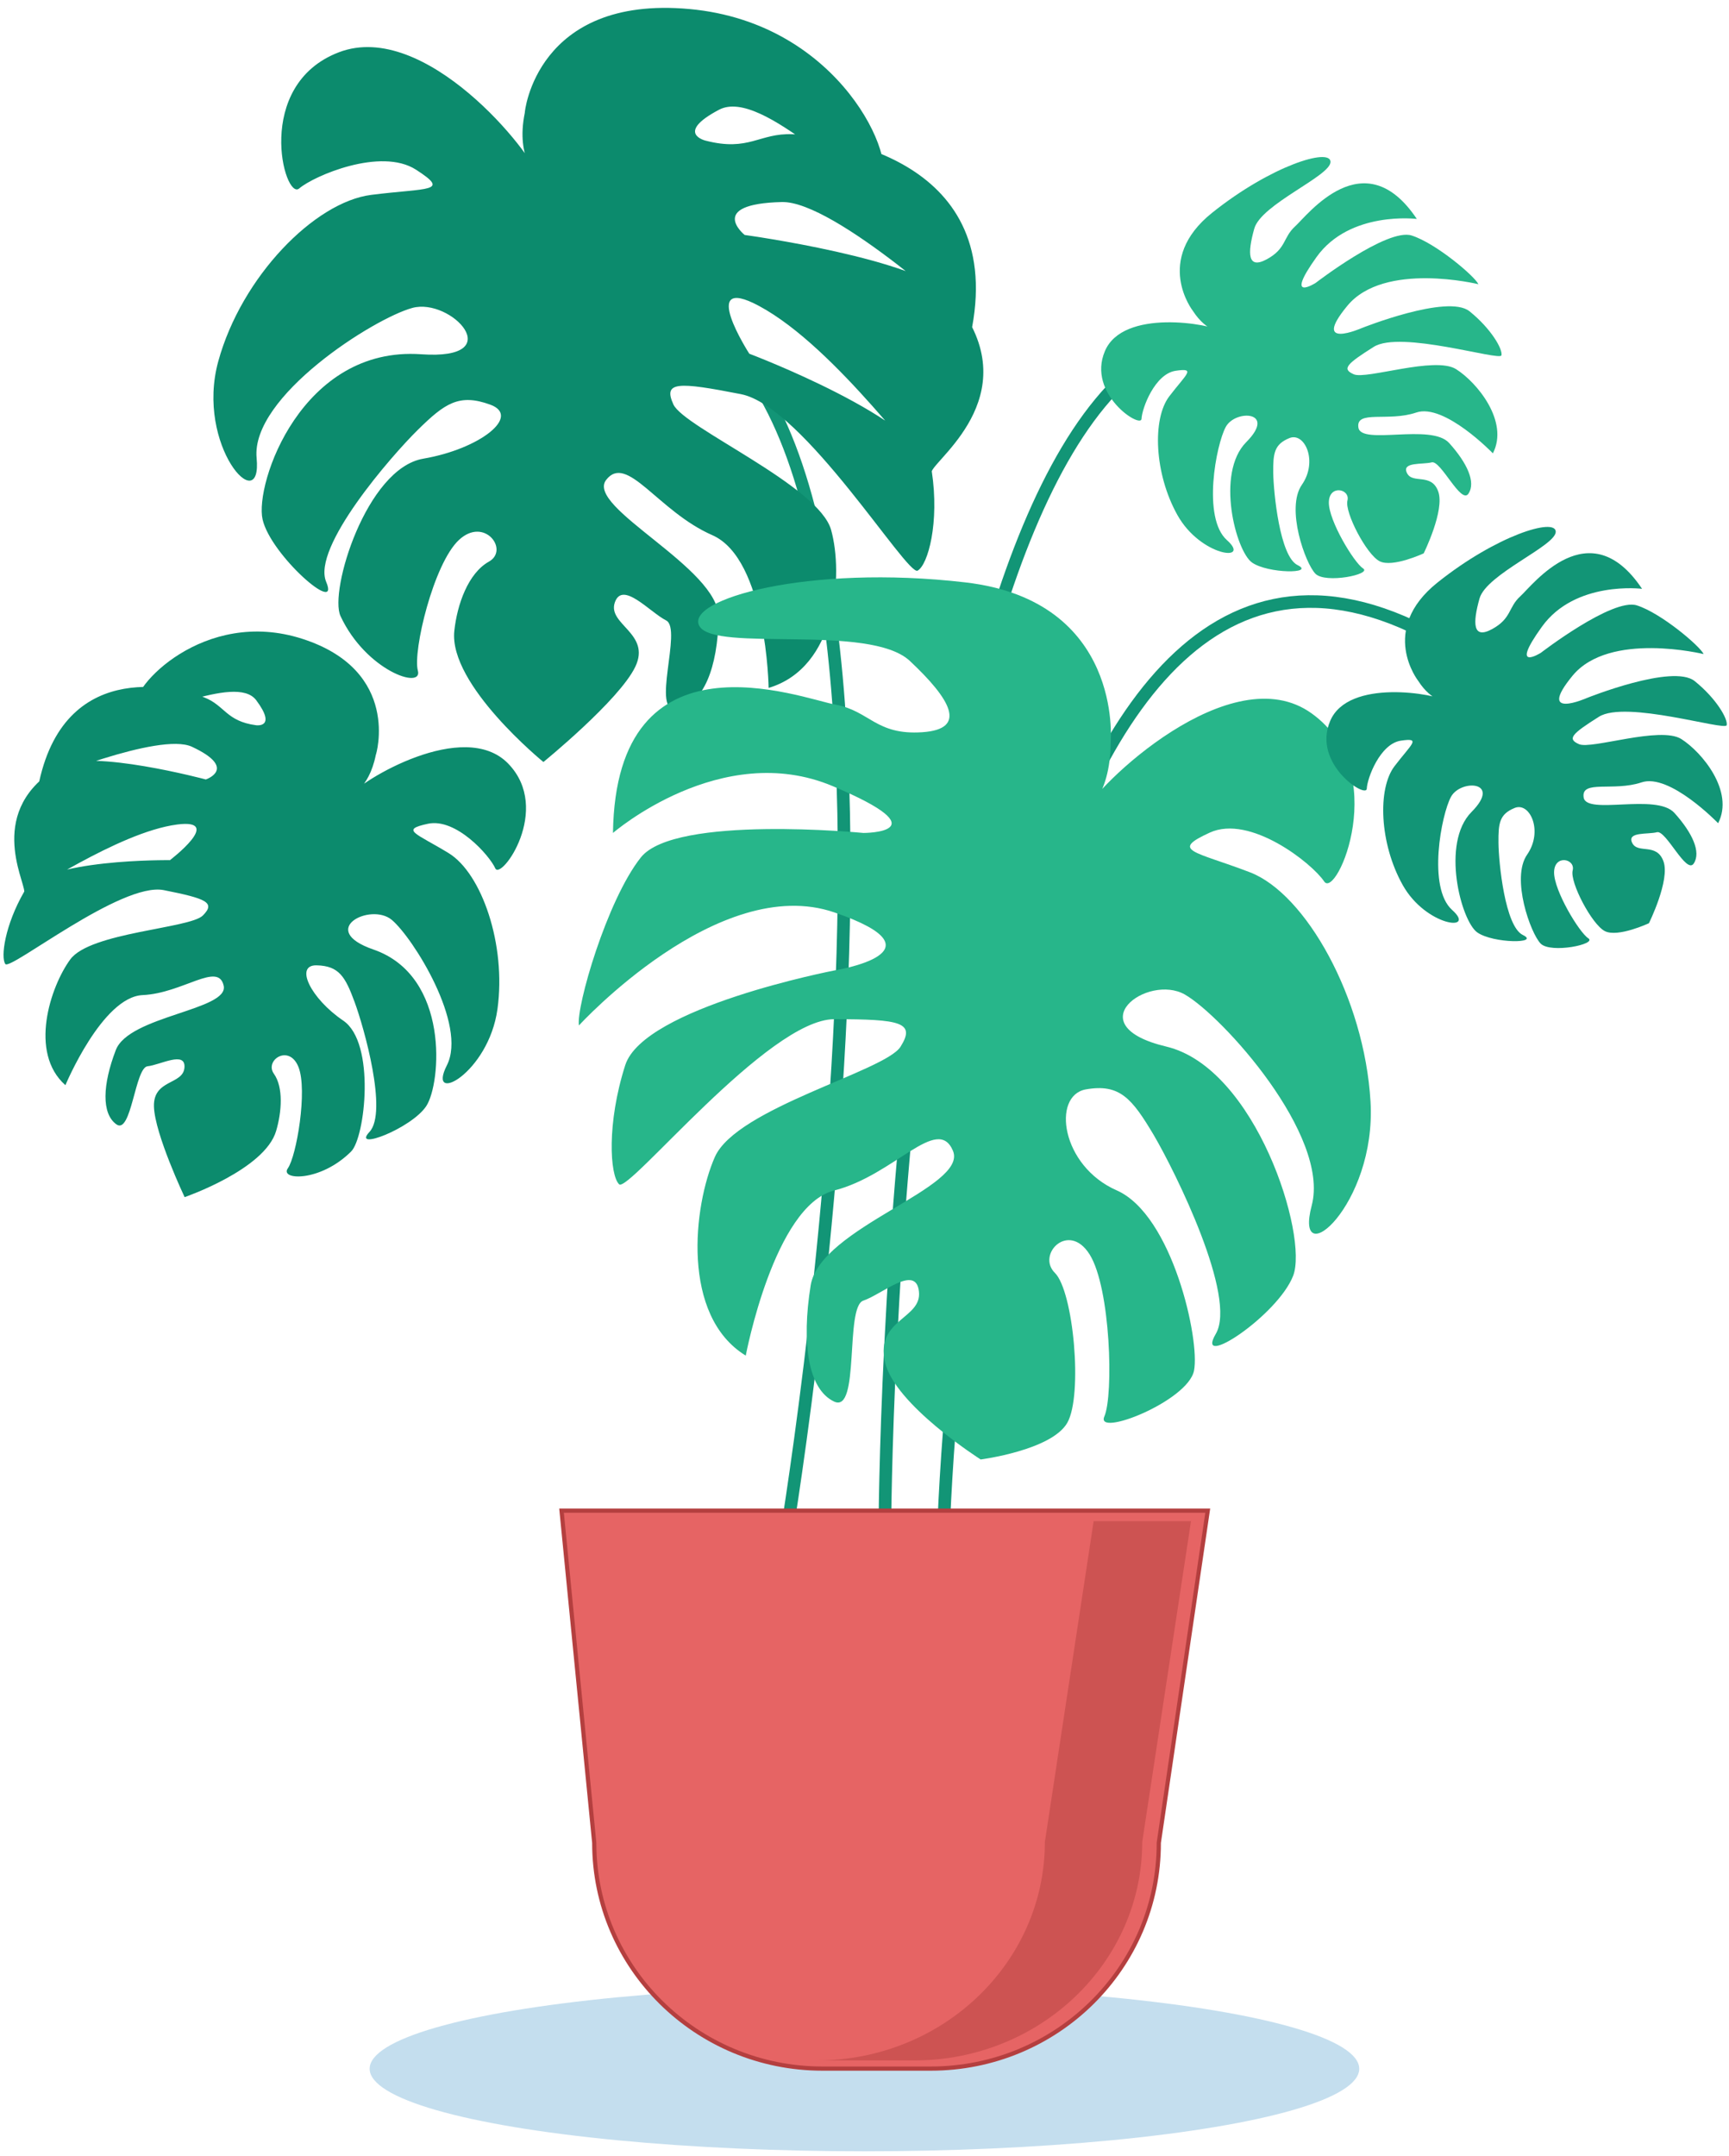 <svg width="142" height="177" viewBox="0 0 142 177" fill="none" xmlns="http://www.w3.org/2000/svg">
    <ellipse cx="70.995" cy="169.829" rx="40.637" ry="6.773" fill="#C4DEEE"/>
    <path d="M64.395 127.113C64.395 127.113 80.77 30.922 53.87 25.097" stroke="#129576" stroke-width="1.036" stroke-miterlimit="10"/>
    <path d="M72.674 125.348C72.674 125.348 72.98 29.021 100.383 27.256" stroke="#129576" stroke-width="1.036" stroke-miterlimit="10"/>
    <path d="M77.501 125.348C77.501 125.348 80.296 33.291 116.865 51.853" stroke="#129576" stroke-width="1.036" stroke-miterlimit="10"/>
    <path d="M30.866 61.965C30.881 61.995 32.974 55.068 24.832 52.443C16.736 49.832 10.626 56.517 11.176 58.011C11.726 59.505 19.318 55.174 21.044 57.483C22.77 59.792 21.029 59.535 21.029 59.535C18.554 59.203 18.478 57.906 16.752 57.242C15.026 56.578 5.494 53.74 3.218 64.168C3.218 64.168 13.086 60.064 15.759 61.301C19.578 63.082 16.904 63.987 16.904 63.987C16.904 63.987 7.434 61.452 4.929 62.901C-1.197 66.432 2.011 72.242 1.996 73.208C2.225 73.6 9.603 68.334 14.552 67.685C18.447 67.187 13.956 70.612 13.956 70.612C13.956 70.612 3.554 70.477 1.981 73.208C0.407 75.939 0.041 78.581 0.438 79.139C0.835 79.697 9.97 72.378 13.452 73.072C16.935 73.766 17.729 74.083 16.66 75.155C15.591 76.226 7.403 76.528 5.769 78.762C4.135 80.995 2.347 86.413 5.372 89.084C5.372 89.084 8.396 81.84 11.711 81.689C15.026 81.538 17.928 78.912 18.371 80.92C18.814 82.927 10.596 83.379 9.511 86.201C8.427 89.024 8.32 91.408 9.557 92.298C10.794 93.189 11.085 87.635 12.123 87.53C13.162 87.424 15.27 86.232 15.148 87.65C15.026 89.069 12.582 88.586 12.643 90.835C12.704 93.083 15.163 98.275 15.163 98.275C15.163 98.275 21.747 96.011 22.678 92.842C23.137 91.287 23.29 89.265 22.495 88.148C21.701 87.031 23.748 85.673 24.512 87.59C25.275 89.507 24.343 94.924 23.641 95.905C22.938 96.886 26.284 97.067 28.834 94.532C29.995 93.385 30.866 85.598 28.193 83.787C25.52 81.976 24.16 79.199 26.009 79.245C27.857 79.29 28.361 80.195 29.125 82.263C29.888 84.33 31.859 91.287 30.347 92.917C28.834 94.532 33.784 92.645 35.006 90.804C36.228 88.963 36.961 80.12 30.668 77.947C25.993 76.332 30.438 74.053 32.18 75.517C33.921 76.981 38.397 84.119 36.701 87.454C35.006 90.789 40.123 88.133 40.856 82.836C41.589 77.539 39.558 71.699 36.854 70.039C34.135 68.379 32.837 68.122 35.143 67.624C37.45 67.126 40.199 70.22 40.673 71.276C41.131 72.333 45.377 66.447 41.742 62.69C38.106 58.932 29.613 64.078 28.666 65.376C28.651 65.376 30.286 64.863 30.866 61.965Z" fill="#0C8B6D"/>
    <path d="M43.102 9.252C43.071 9.282 44.018 -0.406 56.62 0.741C69.176 1.888 73.866 13.402 72.293 14.957C70.719 16.511 62.7 7.079 59.049 9.011C55.398 10.942 57.949 11.546 57.949 11.546C61.523 12.466 62.348 10.912 65.083 11.018C67.817 11.123 82.451 12.738 79.838 26.863C79.838 26.863 68.565 16.481 64.212 16.586C57.995 16.737 61.157 19.288 61.157 19.288C61.157 19.288 75.546 21.25 78.173 24.373C84.635 32.04 77.013 37.488 76.524 38.68C75.989 39.042 68.779 28.569 62.333 25.113C57.262 22.396 61.539 29.037 61.539 29.037C61.539 29.037 75.882 34.454 76.524 38.68C77.165 42.905 76.218 46.361 75.363 46.844C74.507 47.327 66.014 33.368 60.851 32.357C55.688 31.346 54.436 31.3 55.306 33.202C56.177 35.103 67.252 39.872 68.26 43.509C69.268 47.146 68.733 54.797 63.127 56.472C63.127 56.472 62.975 45.894 58.499 43.932C54.023 41.97 51.488 37.171 49.777 39.404C48.066 41.653 59.095 46.633 59.018 50.708C58.942 54.782 57.796 57.785 55.597 58.208C53.397 58.63 56.07 51.628 54.711 50.934C53.351 50.24 51.121 47.644 50.495 49.455C49.868 51.266 53.489 51.99 52.175 54.737C50.861 57.483 44.629 62.554 44.629 62.554C44.629 62.554 36.839 56.216 37.312 51.794C37.541 49.636 38.443 47.056 40.154 46.105C41.849 45.154 39.787 42.377 37.694 44.324C35.602 46.271 33.891 53.469 34.318 55.054C34.746 56.638 30.057 55.069 27.964 50.572C27.017 48.534 30.087 38.453 34.761 37.654C39.436 36.854 42.827 34.153 40.261 33.217C37.694 32.281 36.518 33.126 34.334 35.269C32.149 37.412 25.596 44.943 26.788 47.765C27.979 50.587 22.221 45.562 21.564 42.634C20.907 39.706 24.771 28.388 34.593 29.082C41.895 29.595 37.053 24.404 33.86 25.279C30.668 26.154 20.601 32.553 21.075 37.593C21.564 42.634 16.019 36.597 17.928 29.655C19.837 22.713 25.841 16.586 30.484 15.998C35.128 15.409 37.053 15.787 34.166 13.93C31.279 12.074 25.795 14.428 24.573 15.47C23.351 16.511 20.785 6.973 27.842 4.287C34.914 1.601 43.728 12.527 44.293 14.64C44.263 14.64 42.307 13.13 43.102 9.252Z" fill="#0C8B6D"/>
    <path d="M91.218 60.864C91.218 60.864 92.242 49.319 79.288 47.81C66.335 46.301 56.177 49.228 57.445 51.402C58.713 53.575 71.406 51.16 74.721 54.254C78.02 57.347 79.548 59.853 75.745 60.109C71.941 60.366 71.422 58.359 68.626 57.846C65.831 57.347 50.586 51.326 50.342 68.379C50.342 68.379 59.232 60.683 68.382 64.531C77.532 68.379 70.918 68.379 70.918 68.379C70.918 68.379 55.429 66.87 52.633 70.386C49.838 73.903 47.302 82.686 47.547 84.18C47.547 84.18 59.018 71.639 68.519 74.899C78.021 78.158 68.519 79.667 68.519 79.667C68.519 79.667 52.878 82.686 51.35 87.439C49.823 92.208 50.082 96.479 50.846 97.219C51.61 97.973 63.081 83.667 68.519 83.667C73.957 83.667 75.225 83.923 73.957 85.93C72.689 87.937 60.5 90.956 58.713 94.97C56.941 98.984 55.917 108.024 61.248 111.283C61.248 111.283 63.57 98.984 68.504 97.732C73.438 96.479 76.997 91.454 78.265 94.472C79.533 97.49 67.343 100.75 66.579 105.519C65.816 110.287 66.366 114.045 68.504 115.056C70.643 116.067 69.375 107.284 70.902 106.771C72.43 106.258 75.225 103.753 75.47 106.017C75.729 108.28 71.91 108.28 72.674 111.781C73.438 115.298 80.541 119.81 80.541 119.81C80.541 119.81 86.376 119.055 87.659 116.792C88.942 114.528 88.163 106.002 86.636 104.492C85.108 102.983 87.766 100.222 89.492 102.983C91.218 105.745 91.463 114.528 90.699 116.279C89.935 118.029 97.558 115.026 98.062 112.521C98.566 110.016 96.29 99.724 91.707 97.716C87.14 95.709 86.376 89.945 89.171 89.431C91.967 88.933 92.975 90.186 94.762 93.189C96.534 96.207 101.621 106.484 99.849 109.503C98.077 112.521 104.935 107.994 106.203 104.734C107.471 101.474 103.148 87.666 95.786 85.915C88.423 84.165 94.258 79.894 97.313 81.644C100.368 83.395 109.243 93.189 107.731 98.954C106.203 104.719 113.062 98.954 112.558 90.427C112.054 81.901 107.227 73.359 102.659 71.609C98.092 69.858 96.061 69.858 99.36 68.349C102.659 66.84 107.746 70.854 108.754 72.363C109.778 73.872 114.345 63.324 107.731 58.57C101.132 53.801 89.951 64.501 88.942 66.855C88.927 66.885 91.218 65.587 91.218 60.864Z" fill="#27B68A"/>
    <path d="M116.468 55.883C116.468 55.883 113.199 51.703 118.056 47.824C122.914 43.946 127.741 42.482 127.771 43.644C127.802 44.806 122.074 47.115 121.509 49.137C120.943 51.16 120.943 52.518 122.547 51.642C124.151 50.767 123.861 49.862 124.854 48.956C125.862 48.051 130.521 41.848 134.859 48.337C134.859 48.337 129.36 47.643 126.626 51.461C123.891 55.264 126.549 53.589 126.549 53.589C126.549 53.589 132.43 49.062 134.431 49.696C136.432 50.33 139.64 53.061 139.915 53.695C139.915 53.695 132.171 51.793 129.146 55.476C126.122 59.158 130.322 57.302 130.322 57.302C130.322 57.302 137.379 54.465 139.182 55.913C140.984 57.362 141.931 59.052 141.809 59.535C141.687 60.018 133.5 57.453 131.315 58.841C129.116 60.229 128.673 60.652 129.681 61.09C130.689 61.542 136.356 59.58 138.082 60.667C139.793 61.754 142.451 64.968 141.107 67.579C141.107 67.579 137.12 63.444 134.813 64.228C132.507 64.998 129.833 63.987 130.063 65.466C130.292 66.945 136.035 65.089 137.517 66.734C138.999 68.379 139.717 69.948 139.106 70.884C138.494 71.819 136.829 68.122 136.081 68.318C135.348 68.514 133.591 68.258 134.049 69.194C134.508 70.129 136.05 69.148 136.616 70.703C137.181 72.242 135.424 75.788 135.424 75.788C135.424 75.788 132.873 76.981 131.804 76.437C130.735 75.894 128.917 72.423 129.161 71.457C129.406 70.491 127.649 70.114 127.634 71.608C127.619 73.102 129.696 76.543 130.444 77.026C131.193 77.509 127.359 78.293 126.534 77.463C125.709 76.633 124.075 72.091 125.419 70.159C126.763 68.228 125.648 65.813 124.396 66.326C123.143 66.839 123.051 67.579 123.067 69.194C123.082 70.808 123.601 76.045 125.068 76.754C126.534 77.463 122.639 77.463 121.325 76.543C119.996 75.607 118.316 69.209 120.852 66.658C123.387 64.108 119.966 63.957 119.171 65.406C118.377 66.854 117.216 72.876 119.263 74.702C121.31 76.528 117.109 76.06 115.2 72.649C113.29 69.239 113.122 64.742 114.528 62.9C115.933 61.059 116.758 60.546 115.047 60.803C113.336 61.059 112.282 63.897 112.252 64.742C112.221 65.587 107.746 62.704 109.243 59.188C110.724 55.672 117.904 56.939 118.881 57.573C118.881 57.618 117.629 57.694 116.468 55.883Z" fill="#129576"/>
    <path d="M97.969 25.52C97.969 25.52 94.701 21.34 99.558 17.461C104.416 13.583 109.243 12.119 109.273 13.281C109.304 14.443 103.575 16.752 103.01 18.774C102.445 20.796 102.445 22.154 104.049 21.279C105.653 20.404 105.363 19.498 106.356 18.593C107.364 17.687 112.023 11.485 116.361 17.974C116.361 17.974 110.862 17.28 108.127 21.098C105.393 24.916 108.051 23.226 108.051 23.226C108.051 23.226 113.932 18.699 115.933 19.332C117.934 19.966 121.142 22.698 121.417 23.332C121.417 23.332 113.672 21.43 110.648 25.112C107.623 28.779 111.824 26.938 111.824 26.938C111.824 26.938 118.881 24.116 120.684 25.55C122.486 26.999 123.433 28.689 123.311 29.172C123.189 29.655 115.001 27.089 112.817 28.478C110.617 29.866 110.174 30.289 111.182 30.726C112.191 31.179 117.858 29.217 119.584 30.304C121.31 31.39 123.953 34.605 122.608 37.215C122.608 37.215 118.622 33.081 116.315 33.865C114.008 34.65 111.335 33.624 111.564 35.103C111.793 36.582 117.537 34.725 119.019 36.37C120.5 38.015 121.218 39.585 120.607 40.52C119.996 41.456 118.331 37.759 117.583 37.955C116.85 38.151 115.093 37.895 115.551 38.83C116.009 39.766 117.552 38.785 118.117 40.339C118.683 41.879 116.926 45.425 116.926 45.425C116.926 45.425 114.375 46.617 113.306 46.074C112.236 45.531 110.419 42.06 110.663 41.094C110.908 40.128 109.151 39.751 109.136 41.245C109.12 42.739 111.198 46.18 111.946 46.663C112.695 47.145 108.861 47.93 108.036 47.1C107.211 46.27 105.576 41.728 106.921 39.796C108.265 37.864 107.15 35.45 105.897 35.963C104.645 36.476 104.553 37.215 104.568 38.83C104.599 40.445 105.103 45.682 106.569 46.391C108.036 47.1 104.141 47.1 102.827 46.18C101.498 45.244 99.818 38.845 102.353 36.295C104.889 33.745 101.467 33.594 100.673 35.042C99.879 36.491 98.718 42.513 100.765 44.339C102.812 46.165 98.611 45.697 96.702 42.286C94.792 38.876 94.624 34.378 96.029 32.537C97.435 30.696 98.26 30.183 96.549 30.439C94.838 30.696 93.784 33.533 93.754 34.378C93.723 35.223 89.247 32.341 90.744 28.825C92.226 25.308 99.405 26.576 100.383 27.21C100.383 27.255 99.146 27.331 97.969 25.52Z" fill="#27B68A"/>
    <path d="M48.804 151.29V151.281L48.803 151.273L46.118 124.011H99.191L95.172 151.264L95.17 151.277L95.17 151.29C95.185 161.515 86.802 169.815 76.432 169.815H67.557C57.202 169.815 48.804 161.515 48.804 151.29Z" fill="#E66464" stroke="#B43F3F" stroke-width="0.345"/>
    <path d="M89.82 124.872L85.814 151.207C85.814 161.109 77.426 169.144 67.088 169.144H75.083C85.421 169.144 93.81 161.109 93.81 151.207L97.815 124.872H89.82Z" fill="#CD5352"/>
</svg>
